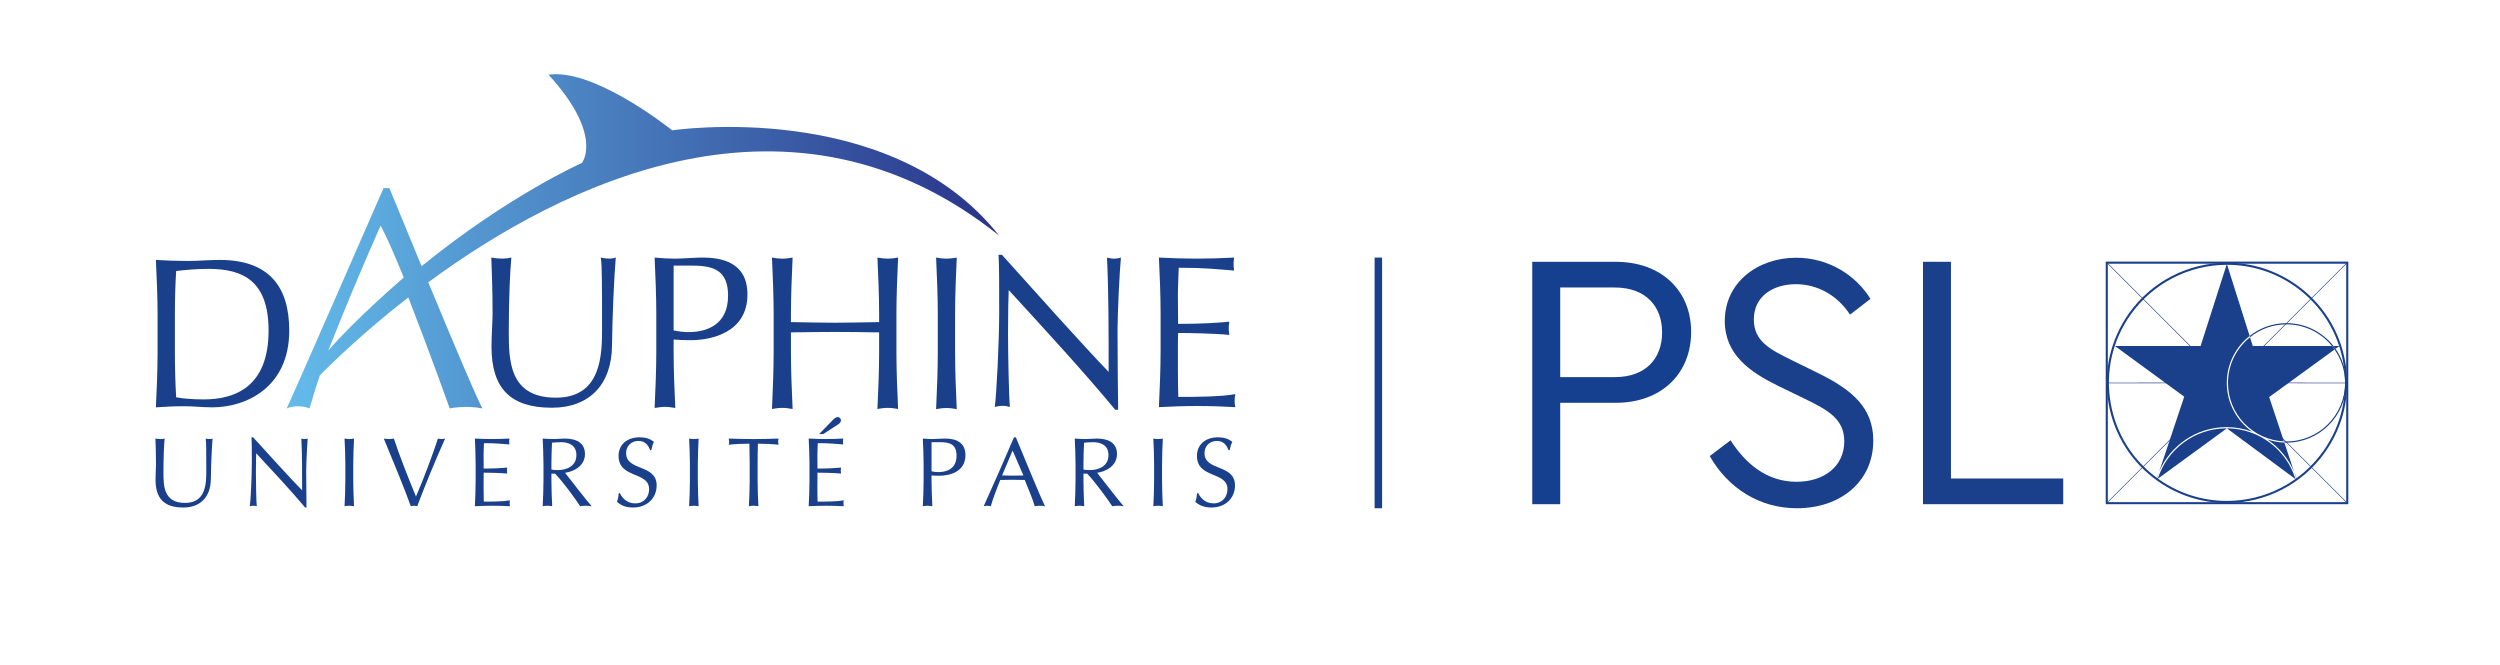 <?xml version="1.0" encoding="UTF-8" standalone="no"?>
<!-- Created with Inkscape (http://www.inkscape.org/) -->

<svg
   xmlns:dc="http://purl.org/dc/elements/1.1/"
   xmlns:cc="http://creativecommons.org/ns#"
   xmlns:rdf="http://www.w3.org/1999/02/22-rdf-syntax-ns#"
   xmlns:svg="http://www.w3.org/2000/svg"
   xmlns="http://www.w3.org/2000/svg"
   xmlns:sodipodi="http://sodipodi.sourceforge.net/DTD/sodipodi-0.dtd"
   xmlns:inkscape="http://www.inkscape.org/namespaces/inkscape"
   version="1.1"
   id="svg2"
   xml:space="preserve"
   width="333.333"
   height="88.667"
   viewBox="0 0 333.333 88.667"
   sodipodi:docname="dauphine_psl2018.svg"
   inkscape:version="0.92.1 r15371"><defs
     id="defs6"><clipPath
       clipPathUnits="userSpaceOnUse"
       id="clipPath18"><path
         d="M 0,66.5 H 250 V 0 H 0 Z"
         id="path16"
         inkscape:connector-curvature="0" /></clipPath><clipPath
       clipPathUnits="userSpaceOnUse"
       id="clipPath208"><path
         d="m 54.869,59.041 c 5.542,-6.068 3.342,-8.819 3.342,-8.819 v 0 c 0,0 -7.288,-3.217 -16.044,-10.331 v 0 c -1.762,4.252 -3.216,7.805 -3.216,7.805 v 0 h -0.588 c 0,0 -9.457,-21.637 -9.692,-22.033 v 0 c 1.166,0.478 2.254,0.028 2.291,0 v 0 c 0.246,0.819 0.532,1.838 1.03,3.314 v 0 c 1.502,1.516 4.598,4.49 8.849,7.79 v 0 c 1.985,-5.083 4.145,-11.104 4.145,-11.104 v 0 c 0,0 1.524,0.342 3.284,0 v 0 c -0.312,0.37 -3.02,6.796 -5.435,12.615 v 0 c 13.514,9.949 36.405,21.231 57.097,4.677 v 0 C 89.033,56.751 67.234,53.481 67.234,53.481 v 0 c 0,0 -6.968,5.614 -11.618,5.614 v 0 c -0.257,0 -0.505,-0.018 -0.747,-0.054 M 38.067,43.943 c 0,0 0.656,-1.071 2.315,-5.185 v 0 c 0,0 -4.968,-4.276 -7.545,-7.313 v 0 c 0,0 2.228,5.745 5.23,12.498"
         id="path206"
         inkscape:connector-curvature="0" /></clipPath><linearGradient
       x1="0"
       y1="0"
       x2="1"
       y2="0"
       gradientUnits="userSpaceOnUse"
       gradientTransform="matrix(71.261,0,0,71.261,28.671,42.379)"
       spreadMethod="pad"
       id="linearGradient218"><stop
         style="stop-opacity:1;stop-color:#63bbea"
         offset="0"
         id="stop214" /><stop
         style="stop-opacity:1;stop-color:#293389"
         offset="1"
         id="stop216" /></linearGradient></defs><sodipodi:namedview
     pagecolor="#ffffff"
     bordercolor="#666666"
     borderopacity="1"
     objecttolerance="10"
     gridtolerance="10"
     guidetolerance="10"
     inkscape:pageopacity="0"
     inkscape:pageshadow="2"
     inkscape:window-width="736"
     inkscape:window-height="480"
     id="namedview4"
     showgrid="false"
     inkscape:zoom="1.347"
     inkscape:cx="73.125466"
     inkscape:cy="44.333332"
     inkscape:window-x="0"
     inkscape:window-y="27"
     inkscape:window-maximized="0"
     inkscape:current-layer="g10" /><g
     id="g10"
     inkscape:groupmode="layer"
     inkscape:label="dauphine_psl2018"
     transform="matrix(1.333,0,0,-1.333,0,88.667)"><g
       id="g12"><g
         id="g14"
         clip-path="url(#clipPath18)"><g
           id="g20"
           transform="translate(156.06,37.76)"><path
             d="m 0,0 v -8.964 h 5.457 c 3.121,0 4.735,1.873 4.735,4.483 C 10.192,-1.91 8.578,0 5.457,0 Z m 13.096,-4.443 c 0,-4.117 -2.904,-7.093 -7.569,-7.093 H 0 v -10.14 H -2.796 V 2.571 h 8.323 c 4.665,0 7.569,-2.938 7.569,-7.014"
             style="fill:#153f8f;fill-opacity:1;fill-rule:nonzero;stroke:none"
             id="path22"
             inkscape:connector-curvature="0" /></g><g
           id="g24"
           transform="translate(187.091,36.621)"><path
             d="m 0,0 -2.045,-1.577 c -1.257,1.946 -3.267,3.047 -5.42,3.047 -2.187,0 -4.198,-1.138 -4.198,-3.527 0,-2.204 1.65,-3.012 3.806,-4.079 l 2.617,-1.285 c 3.445,-1.688 5.524,-3.49 5.524,-6.761 0,-4.077 -3.262,-6.759 -7.641,-6.759 -3.765,0 -6.888,2.021 -8.718,5.218 l 2.083,1.579 c 1.433,-2.241 3.551,-4.15 6.599,-4.15 2.798,0 4.775,1.579 4.775,4.04 0,2.241 -1.617,3.123 -3.951,4.262 l -2.655,1.285 c -2.761,1.359 -5.345,3.086 -5.345,6.503 0,3.857 3.3,6.32 7.141,6.32 C -4.2,4.116 -1.472,2.389 0,0"
             style="fill:#1a408c;fill-opacity:1;fill-rule:nonzero;stroke:none"
             id="path26"
             inkscape:connector-curvature="0" /></g><g
           id="g28"
           transform="translate(192.346,40.332)"><path
             d="m 0,0 v -24.247 h 14.03 v 2.571 H 2.799 L 2.799,0 Z"
             style="fill:#1a408c;fill-opacity:1;fill-rule:nonzero;stroke:none"
             id="path30"
             inkscape:connector-curvature="0" /></g><g
           id="g32"
           transform="translate(210.68,40.258)"><path
             d="m 0,0 11.333,-11.337 0.045,0.043 L 0.042,0.043 Z"
             style="fill:#24388d;fill-opacity:1;fill-rule:nonzero;stroke:none"
             id="path34"
             inkscape:connector-curvature="0" /></g><g
           id="g36"
           transform="translate(210.705,28.241)"><path
             d="m 0,0 v -0.062 l 11.413,0.011 v 0.062 z"
             style="fill:#24388d;fill-opacity:1;fill-rule:nonzero;stroke:none"
             id="path38"
             inkscape:connector-curvature="0" /></g><g
           id="g40"
           transform="translate(210.722,16.148)"><path
             d="m 0,0 -0.041,0.043 11.648,11.652 0.046,-0.043 z"
             style="fill:#1a408c;fill-opacity:1;fill-rule:nonzero;stroke:none"
             id="path42"
             inkscape:connector-curvature="0" /></g><g
           id="g44"
           transform="translate(234.707,16.223)"><path
             d="M 0,0 -10.715,10.715 -10.669,10.76 0.043,0.045 Z"
             style="fill:#1a408c;fill-opacity:1;fill-rule:nonzero;stroke:none"
             id="path46"
             inkscape:connector-curvature="0" /></g><g
           id="g48"
           transform="translate(223.349,28.19)"><path
             d="m 0,0 11.456,-0.011 v 0.06 L 0,0.062 Z"
             style="fill:#24388d;fill-opacity:1;fill-rule:nonzero;stroke:none"
             id="path50"
             inkscape:connector-curvature="0" /></g><path
           d="m 210.835,40.139 h 23.844 V 16.292 h -23.844 z m -0.21,-24.055 h 24.263 v 24.264 h -24.263 z"
           style="fill:#1a408c;fill-opacity:1;fill-rule:nonzero;stroke:none"
           id="path52"
           inkscape:connector-curvature="0" /><g
           id="g54"
           transform="translate(222.763,40.03)"><path
             d="m 0,0 c -3.835,0 -7.443,-1.868 -9.654,-4.994 -1.822,-2.574 -2.527,-5.705 -1.992,-8.813 0.531,-3.109 2.244,-5.822 4.819,-7.644 2.005,-1.418 4.358,-2.166 6.806,-2.166 v 0 c 3.834,0 7.442,1.866 9.65,4.992 1.823,2.578 2.531,5.707 1.997,8.816 C 11.091,-6.701 9.38,-3.986 6.804,-2.164 4.799,-0.748 2.446,0 0,0 m -0.021,-23.826 v 0 c -2.491,0 -4.887,0.764 -6.924,2.204 -2.621,1.852 -4.365,4.615 -4.911,7.778 -0.543,3.163 0.179,6.351 2.03,8.971 2.249,3.184 5.922,5.083 9.826,5.083 2.49,0 4.885,-0.763 6.925,-2.205 2.621,-1.853 4.364,-4.615 4.906,-7.778 0.546,-3.164 -0.177,-6.349 -2.029,-8.971 -2.247,-3.182 -5.922,-5.082 -9.823,-5.082"
             style="fill:#1a408c;fill-opacity:1;fill-rule:nonzero;stroke:none"
             id="path56"
             inkscape:connector-curvature="0" /></g><g
           id="g58"
           transform="translate(228.709,34.071)"><path
             d="M 0,0 C 1.829,0 3.466,-0.843 4.541,-2.161 H 4.696 C 3.6,-0.772 1.905,0.123 0,0.123 c -1.395,0 -2.675,-0.482 -3.691,-1.284 l 0.04,-0.124 C -2.65,-0.482 -1.383,0 0,0"
             style="fill:#1a408c;fill-opacity:1;fill-rule:nonzero;stroke:none"
             id="path60"
             inkscape:connector-curvature="0" /></g><g
           id="g62"
           transform="translate(228.492,22.246)"><path
             d="m 0,0 c 0.072,-0.002 0.146,-0.005 0.217,-0.005 3.295,0 5.976,2.68 5.976,5.977 0,1.266 -0.395,2.443 -1.075,3.411 L 5.021,9.311 C 5.683,8.363 6.072,7.213 6.072,5.972 6.072,2.743 3.447,0.117 0.217,0.117 0.13,0.117 0.046,0.12 -0.042,0.124"
             style="fill:#1a408c;fill-opacity:1;fill-rule:nonzero;stroke:none"
             id="path64"
             inkscape:connector-curvature="0" /></g><g
           id="g66"
           transform="translate(234,31.909)"><path
             d="m 0,0 h -0.595 c 0.072,-0.092 0.141,-0.184 0.208,-0.279 z"
             style="fill:#1a408c;fill-opacity:1;fill-rule:nonzero;stroke:none"
             id="path68"
             inkscape:connector-curvature="0" /></g><g
           id="g70"
           transform="translate(233.514,31.557)"><path
             d="M 0,0 0.097,0.072 C 0.032,0.168 -0.039,0.263 -0.107,0.353 H -0.265 C -0.171,0.24 -0.083,0.122 0,0"
             style="fill:#1a408c;fill-opacity:1;fill-rule:nonzero;stroke:none"
             id="path72"
             inkscape:connector-curvature="0" /></g><g
           id="g74"
           transform="translate(228.488,22.252)"><path
             d="M 0,0 C -0.011,0.037 -0.024,0.074 -0.033,0.11 Z"
             style="fill:#1a408c;fill-opacity:1;fill-rule:nonzero;stroke:none"
             id="path76"
             inkscape:connector-curvature="0" /></g><g
           id="g78"
           transform="translate(229.465,19.33)"><path
             d="M 0,0 -0.973,2.916 C -1.568,2.938 -2.14,3.048 -2.679,3.232 -1.501,2.44 -0.562,1.319 0,0"
             style="fill:#1a408c;fill-opacity:1;fill-rule:nonzero;stroke:none"
             id="path80"
             inkscape:connector-curvature="0" /></g><g
           id="g82"
           transform="translate(225.33,31.909)"><path
             d="m 0,0 -0.273,0.876 c -1.341,-1.074 -2.202,-2.722 -2.202,-4.567 0,-3.142 2.491,-5.71 5.595,-5.848 l -1.477,4.432 6.541,4.755 C 8.101,-0.23 8.01,-0.113 7.919,0 Z"
             style="fill:#1a408c;fill-opacity:1;fill-rule:nonzero;stroke:none"
             id="path84"
             inkscape:connector-curvature="0" /></g><g
           id="g86"
           transform="translate(222.716,23.795)"><path
             d="M 0,0 C 0.896,0 1.755,-0.161 2.549,-0.456 1.021,0.627 0.018,2.411 0.018,4.422 c 0,1.901 0.893,3.599 2.284,4.694 L 0.026,16.323 -2.601,8.114 h -8.573 l 6.935,-5.07 -2.503,-7.489 C -5.621,-1.832 -3.024,0 0,0"
             style="fill:#1a408c;fill-opacity:1;fill-rule:nonzero;stroke:none"
             id="path88"
             inkscape:connector-curvature="0" /></g><g
           id="g90"
           transform="translate(229.688,18.659)"><path
             d="m 0,0 -0.085,-0.061 c -0.907,2.94 -3.649,5.075 -6.887,5.075 -3.22,0 -5.951,-2.113 -6.876,-5.028 l -0.078,0.063 -0.058,-0.174 7.038,5.139 7.006,-5.186 z"
             style="fill:#1a408c;fill-opacity:1;fill-rule:nonzero;stroke:none"
             id="path92"
             inkscape:connector-curvature="0" /></g><g
           id="g94"
           transform="translate(215.737,18.725)"><path
             d="M 0,0 0.024,-0.017 0.237,0.625 C 0.15,0.423 0.071,0.214 0,0"
             style="fill:#1a408c;fill-opacity:1;fill-rule:nonzero;stroke:none"
             id="path96"
             inkscape:connector-curvature="0" /></g><g
           id="g98"
           transform="translate(229.708,18.674)"><path
             d="m 0,0 c -0.069,0.225 -0.152,0.44 -0.243,0.656 l 0.222,-0.672 z"
             style="fill:#1a408c;fill-opacity:1;fill-rule:nonzero;stroke:none"
             id="path100"
             inkscape:connector-curvature="0" /></g><g
           id="g102"
           transform="translate(223.623,29.139)"><path
             d="m 0,0 0.044,-0.045 11.181,11.179 -0.043,0.043 z"
             style="fill:#1a408c;fill-opacity:1;fill-rule:nonzero;stroke:none"
             id="path104"
             inkscape:connector-curvature="0" /></g><g
           id="g106"
           transform="translate(137.87,40.754)"><path
             d="M 0,0 V -25.075"
             style="fill:none;stroke:#1a408c;stroke-width:0.75;stroke-linecap:butt;stroke-linejoin:miter;stroke-miterlimit:10;stroke-dasharray:none;stroke-opacity:1"
             id="path108"
             inkscape:connector-curvature="0" /></g><g
           id="g110"
           transform="translate(15.593,25.773)"><path
             d="M 0,0 C 0.952,0.067 1.88,0.111 2.829,0.111 3.777,0.111 4.708,0 5.657,0 c 3.333,0 7.682,1.971 7.682,7.674 0,4.401 -2.025,7.071 -6.965,7.071 -1.055,0 -2.13,-0.106 -3.185,-0.106 -1.057,0 -2.134,0.042 -3.189,0.106 0.085,-1.837 0.169,-3.693 0.169,-5.534 V 5.537 C 0.169,3.698 0.085,1.841 0,0 m 1.9,9.211 c 0,1.541 0.042,3.056 0.127,4.424 0.866,0.105 2.006,0.214 3.25,0.214 3.461,0 5.994,-1.219 5.994,-6.175 0,-5.64 -3.378,-6.881 -6.481,-6.881 -1.076,0 -2.172,0.085 -2.763,0.215 C 1.942,2.482 1.9,4.022 1.9,5.537 Z"
             style="fill:#1a408c;fill-opacity:1;fill-rule:nonzero;stroke:none"
             id="path112"
             inkscape:connector-curvature="0" /></g><g
           id="g114"
           transform="translate(55.199,25.734)"><path
             d="m 0,0 c 3.801,0 5.972,2.375 6.015,6.154 0.041,3.119 0.209,6.879 0.379,8.866 -0.188,-0.064 -0.422,-0.106 -0.631,-0.106 -0.297,0 -0.592,0.042 -0.867,0.106 0.126,-0.833 0.126,-2.885 0.126,-6.942 0,-2.694 0,-7.071 -4.623,-7.071 -4.706,0 -4.706,3.779 -4.706,6.686 0,3.161 0.129,6.065 0.257,7.327 -0.275,-0.064 -0.615,-0.106 -0.909,-0.106 -0.338,0 -0.762,0.042 -1.096,0.106 0.041,-1.238 0.125,-3.183 0.125,-5.537 0,-1.064 -0.107,-2.048 -0.107,-3.372 C -6.037,1.965 -4.178,0 0,0"
             style="fill:#1a408c;fill-opacity:1;fill-rule:nonzero;stroke:none"
             id="path116"
             inkscape:connector-curvature="0" /></g><g
           id="g118"
           transform="translate(69.088,32.489)"><path
             d="m 0,0 c 2.025,0 5.677,0.742 5.677,4.58 0,3.642 -3.356,3.685 -4.621,3.685 -0.591,0 -1.944,-0.109 -2.618,-0.109 -0.678,0 -1.374,0.043 -2.048,0.109 0.083,-1.875 0.168,-3.769 0.168,-5.648 v -3.749 c 0,-1.876 -0.085,-3.773 -0.168,-5.65 0.36,0.067 0.694,0.113 1.033,0.113 0.337,0 0.678,-0.046 1.036,-0.113 -0.086,1.877 -0.167,3.774 -0.167,5.65 V 0.066 C -1.16,0.024 -0.633,0 0,0 M -1.708,7.458 H 0.19 c 2.176,0 3.547,-0.521 3.547,-3.01 0,-2.964 -2.216,-3.638 -3.948,-3.638 -0.466,0 -1.055,0.066 -1.497,0.17 z"
             style="fill:#1a408c;fill-opacity:1;fill-rule:nonzero;stroke:none"
             id="path120"
             inkscape:connector-curvature="0" /></g><g
           id="g122"
           transform="translate(89.834,40.754)"><path
             d="m 0,0 c -0.36,-0.066 -0.699,-0.109 -1.033,-0.109 -0.339,0 -0.675,0.043 -1.037,0.109 0.088,-1.887 0.17,-3.794 0.17,-5.685 v -0.77 c -1.476,-0.019 -2.933,-0.063 -4.411,-0.063 -1.477,0 -2.933,0.044 -4.409,0.063 v 0.77 c 0,1.891 0.084,3.798 0.167,5.685 -0.36,-0.066 -0.694,-0.109 -1.034,-0.109 -0.338,0 -0.674,0.043 -1.031,0.109 0.083,-1.887 0.167,-3.794 0.167,-5.685 v -3.774 c 0,-1.89 -0.084,-3.799 -0.167,-5.689 0.357,0.068 0.693,0.113 1.031,0.113 0.34,0 0.674,-0.045 1.034,-0.113 -0.083,1.89 -0.167,3.799 -0.167,5.689 v 1.975 c 1.476,0.021 2.932,0.045 4.409,0.045 1.478,0 2.935,-0.024 4.411,-0.045 v -1.975 c 0,-1.89 -0.082,-3.799 -0.17,-5.689 0.362,0.068 0.698,0.113 1.037,0.113 0.334,0 0.673,-0.045 1.033,-0.113 -0.086,1.89 -0.169,3.799 -0.169,5.689 v 3.774 c 0,1.891 0.083,3.798 0.169,5.685"
             style="fill:#1a408c;fill-opacity:1;fill-rule:nonzero;stroke:none"
             id="path124"
             inkscape:connector-curvature="0" /></g><g
           id="g126"
           transform="translate(95.699,40.754)"><path
             d="m 0,0 c -0.357,-0.066 -0.696,-0.109 -1.031,-0.109 -0.338,0 -0.677,0.043 -1.035,0.109 0.086,-1.889 0.169,-3.798 0.169,-5.691 v -3.777 c 0,-1.892 -0.083,-3.802 -0.169,-5.694 0.358,0.068 0.697,0.114 1.035,0.114 0.335,0 0.674,-0.046 1.031,-0.114 -0.083,1.892 -0.166,3.802 -0.166,5.694 v 3.777 c 0,1.893 0.083,3.802 0.166,5.691"
             style="fill:#1a408c;fill-opacity:1;fill-rule:nonzero;stroke:none"
             id="path128"
             inkscape:connector-curvature="0" /></g><g
           id="g130"
           transform="translate(100.218,41.031)"><path
             d="m 0,0 h -0.338 c 0.065,-0.975 0.065,-3.072 0.065,-5.8 0,-2.857 -0.278,-8.399 -0.446,-9.419 0.277,0.067 0.526,0.112 0.781,0.112 0.253,0 0.509,-0.045 0.738,-0.112 -0.104,0.869 -0.19,5.437 -0.19,7.297 0,2.296 0.04,3.596 0.067,4.396 3.608,-3.942 7.448,-8.099 10.654,-11.973 h 0.294 c -0.018,0.977 -0.062,5.761 -0.062,7.97 0,1.685 0.211,5.97 0.34,7.248 -0.233,-0.065 -0.445,-0.107 -0.676,-0.107 -0.231,0 -0.486,0.042 -0.717,0.107 0.164,-3.332 0.164,-7.552 0.164,-11.431 C 8.103,-9.047 3.439,-3.829 0,0"
             style="fill:#1a408c;fill-opacity:1;fill-rule:nonzero;stroke:none"
             id="path132"
             inkscape:connector-curvature="0" /></g><g
           id="g134"
           transform="translate(123.558,27.099)"><path
             d="m 0,0 c -1.327,-0.261 -3.821,-0.283 -5.698,-0.283 -0.021,0.541 -0.041,1.602 -0.041,3.25 0,2.084 0,2.625 0.02,3.145 1.013,0 3.674,-0.043 5.13,-0.195 -0.043,0.217 -0.066,0.436 -0.066,0.649 0,0.217 0.023,0.457 0.066,0.675 -1.247,-0.112 -2.642,-0.218 -5.13,-0.218 0,0.54 -0.02,1.733 -0.02,2.863 0,1.061 0.065,1.817 0.083,2.751 2.746,0 3.779,-0.152 5.549,-0.281 -0.039,0.218 -0.063,0.435 -0.063,0.65 0,0.214 0.024,0.433 0.063,0.649 -1.242,-0.064 -2.488,-0.107 -3.755,-0.107 -1.266,0 -2.511,0.043 -3.776,0.107 0.085,-1.842 0.168,-3.729 0.168,-5.593 V 4.335 c 0,-1.864 -0.083,-3.751 -0.168,-5.64 1.29,0.068 2.552,0.113 3.842,0.113 1.285,0 2.551,-0.045 3.796,-0.113 -0.042,0.197 -0.065,0.438 -0.065,0.632 0,0.194 0.023,0.476 0.065,0.673"
             style="fill:#1a408c;fill-opacity:1;fill-rule:nonzero;stroke:none"
             id="path136"
             inkscape:connector-curvature="0" /></g><g
           id="g138"
           transform="translate(20.575,22.65)"><path
             d="m 0,0 c 0.059,-0.382 0.059,-1.326 0.059,-3.189 0,-1.239 0,-3.248 -2.122,-3.248 -2.162,0 -2.162,1.737 -2.162,3.072 0,1.451 0.058,2.786 0.118,3.365 -0.127,-0.028 -0.283,-0.049 -0.419,-0.049 -0.154,0 -0.35,0.021 -0.503,0.049 0.017,-0.568 0.058,-1.462 0.058,-2.541 0,-0.49 -0.048,-0.946 -0.048,-1.55 0,-1.903 0.852,-2.807 2.771,-2.807 1.745,0 2.742,1.089 2.763,2.826 C 0.534,-2.64 0.611,-0.913 0.688,0 0.603,-0.028 0.494,-0.049 0.397,-0.049 0.263,-0.049 0.126,-0.028 0,0"
             style="fill:#1a408c;fill-opacity:1;fill-rule:nonzero;stroke:none"
             id="path140"
             inkscape:connector-curvature="0" /></g><g
           id="g142"
           transform="translate(30.47,22.602)"><path
             d="m 0,0 c -0.107,0 -0.223,0.02 -0.328,0.048 0.078,-1.511 0.078,-3.425 0.078,-5.179 -1.183,1.204 -3.325,3.569 -4.905,5.306 h -0.156 c 0.029,-0.442 0.029,-1.391 0.029,-2.63 0,-1.294 -0.124,-3.806 -0.202,-4.264 0.124,0.026 0.242,0.047 0.357,0.047 0.117,0 0.234,-0.021 0.34,-0.047 -0.048,0.389 -0.086,2.459 -0.086,3.302 0,1.043 0.018,1.629 0.029,1.992 1.656,-1.784 3.421,-3.668 4.893,-5.426 h 0.137 c -0.011,0.444 -0.028,2.61 -0.028,3.611 0,0.766 0.097,2.709 0.153,3.288 C 0.206,0.02 0.107,0 0,0"
             style="fill:#1a408c;fill-opacity:1;fill-rule:nonzero;stroke:none"
             id="path144"
             inkscape:connector-curvature="0" /></g><g
           id="g146"
           transform="translate(35.413,22.65)"><path
             d="m 0,0 c -0.165,-0.028 -0.32,-0.05 -0.476,-0.05 -0.153,0 -0.309,0.022 -0.474,0.05 0.039,-0.845 0.079,-1.699 0.079,-2.541 v -1.688 c 0,-0.843 -0.04,-1.697 -0.079,-2.539 0.165,0.026 0.321,0.047 0.474,0.047 0.156,0 0.311,-0.021 0.476,-0.047 -0.038,0.842 -0.078,1.696 -0.078,2.539 v 1.688 c 0,0.842 0.04,1.696 0.078,2.541"
             style="fill:#1a408c;fill-opacity:1;fill-rule:nonzero;stroke:none"
             id="path148"
             inkscape:connector-curvature="0" /></g><g
           id="g150"
           transform="translate(43.804,22.65)"><path
             d="m 0,0 c -0.405,-1.286 -1.491,-4.208 -2.197,-5.798 -0.815,1.982 -1.638,4.06 -2.209,5.798 -0.165,-0.028 -0.34,-0.049 -0.504,-0.049 -0.167,0 -0.341,0.021 -0.505,0.049 0.939,-2.256 2.124,-5.151 2.702,-6.768 0.088,0.026 0.217,0.047 0.322,0.047 0.106,0 0.213,-0.021 0.319,-0.047 C -1.218,-4.513 -0.288,-2.256 0.719,0 0.602,-0.028 0.477,-0.049 0.361,-0.049 0.245,-0.049 0.119,-0.028 0,0"
             style="fill:#1a408c;fill-opacity:1;fill-rule:nonzero;stroke:none"
             id="path152"
             inkscape:connector-curvature="0" /></g><g
           id="g154"
           transform="translate(48.39,16.342)"><path
             d="m 0,0 c -0.01,0.244 -0.019,0.725 -0.019,1.473 0,0.939 0,1.184 0.009,1.423 0.466,0 1.689,-0.022 2.355,-0.09 -0.019,0.1 -0.027,0.196 -0.027,0.294 0,0.097 0.008,0.207 0.027,0.305 C 1.772,3.356 1.135,3.307 -0.01,3.307 c 0,0.243 -0.009,0.783 -0.009,1.293 0,0.481 0.029,0.825 0.037,1.247 1.261,0 1.737,-0.07 2.55,-0.129 -0.02,0.1 -0.029,0.196 -0.029,0.296 0,0.098 0.009,0.196 0.029,0.295 C 1.997,6.28 1.424,6.26 0.843,6.26 c -0.58,0 -1.155,0.02 -1.734,0.049 0.038,-0.835 0.076,-1.691 0.076,-2.533 V 2.091 c 0,-0.845 -0.038,-1.697 -0.076,-2.55 0.592,0.025 1.172,0.047 1.764,0.047 0.59,0 1.172,-0.022 1.744,-0.047 -0.018,0.084 -0.031,0.194 -0.031,0.283 0,0.086 0.013,0.214 0.031,0.305 C 2.006,0.011 0.862,0 0,0"
             style="fill:#1a408c;fill-opacity:1;fill-rule:nonzero;stroke:none"
             id="path156"
             inkscape:connector-curvature="0" /></g><g
           id="g158"
           transform="translate(58.51,21.099)"><path
             d="m 0,0 c 0,1.17 -0.922,1.551 -2.018,1.551 -0.367,0 -0.735,-0.048 -1.105,-0.048 -0.368,0 -0.735,0.019 -1.105,0.048 0.038,-0.845 0.079,-1.698 0.079,-2.54 v -1.689 c 0,-0.843 -0.041,-1.696 -0.079,-2.538 0.166,0.026 0.32,0.047 0.475,0.047 0.155,0 0.31,-0.021 0.475,-0.047 -0.036,0.842 -0.076,1.695 -0.076,2.538 v 0.716 h 0.367 c 0.834,-0.851 2.122,-2.658 2.509,-3.254 0.186,0.026 0.38,0.047 0.563,0.047 0.192,0 0.387,-0.021 0.582,-0.047 C 0.104,-4.58 -1.514,-2.472 -1.99,-1.874 -1.25,-1.777 0,-1.264 0,0 m -3.354,-1.549 v 0.56 c 0,0.704 0.029,1.412 0.057,2.126 0.202,0.02 0.496,0.05 0.941,0.05 0.658,0 1.5,-0.255 1.5,-1.283 0,-1.168 -1.057,-1.505 -1.848,-1.505 -0.254,0 -0.474,0.011 -0.65,0.052"
             style="fill:#1a408c;fill-opacity:1;fill-rule:nonzero;stroke:none"
             id="path160"
             inkscape:connector-curvature="0" /></g><g
           id="g162"
           transform="translate(62.627,21.197)"><path
             d="m 0,0 c 0,0.717 0.524,1.218 1.25,1.218 0.728,0 1.019,-0.56 1.154,-0.924 H 2.52 C 2.598,0.669 2.666,0.892 2.781,1.121 2.392,1.435 1.959,1.579 1.349,1.579 c -1.289,0 -2.105,-0.764 -2.105,-1.855 0,-2.303 3.055,-1.529 3.055,-3.333 0,-0.787 -0.524,-1.422 -1.39,-1.422 -0.831,0 -1.316,0.558 -1.528,1.018 h -0.118 c -0.035,-0.37 -0.066,-0.571 -0.181,-0.872 0.337,-0.275 0.793,-0.56 1.597,-0.56 1.491,0 2.376,1.009 2.376,2.208 C 3.055,-1.069 0,-1.836 0,0"
             style="fill:#1a408c;fill-opacity:1;fill-rule:nonzero;stroke:none"
             id="path164"
             inkscape:connector-curvature="0" /></g><g
           id="g166"
           transform="translate(69.879,22.65)"><path
             d="m 0,0 c -0.165,-0.028 -0.319,-0.05 -0.476,-0.05 -0.154,0 -0.309,0.022 -0.474,0.05 0.038,-0.845 0.078,-1.699 0.078,-2.541 v -1.688 c 0,-0.843 -0.04,-1.697 -0.078,-2.539 0.165,0.026 0.32,0.047 0.474,0.047 0.157,0 0.311,-0.021 0.476,-0.047 -0.038,0.842 -0.078,1.696 -0.078,2.539 v 1.688 c 0,0.842 0.04,1.696 0.078,2.541"
             style="fill:#1a408c;fill-opacity:1;fill-rule:nonzero;stroke:none"
             id="path168"
             inkscape:connector-curvature="0" /></g><g
           id="g170"
           transform="translate(75.383,22.6)"><path
             d="m 0,0 c -0.833,0 -1.665,0.021 -2.5,0.05 0.029,-0.109 0.05,-0.205 0.05,-0.302 0,-0.112 -0.021,-0.217 -0.05,-0.317 0.542,0.067 1.406,0.107 2.076,0.107 0.016,-0.674 0.028,-1.353 0.028,-2.028 v -1.689 c 0,-0.843 -0.04,-1.696 -0.08,-2.538 0.165,0.026 0.322,0.047 0.476,0.047 0.153,0 0.31,-0.021 0.476,-0.047 -0.04,0.842 -0.079,1.695 -0.079,2.538 v 1.689 c 0,0.675 0.011,1.354 0.03,2.028 0.667,0 1.53,-0.04 2.073,-0.107 -0.03,0.1 -0.048,0.205 -0.048,0.304 0,0.11 0.018,0.206 0.048,0.315 C 1.668,0.021 0.833,0 0,0"
             style="fill:#1a408c;fill-opacity:1;fill-rule:nonzero;stroke:none"
             id="path172"
             inkscape:connector-curvature="0" /></g><g
           id="g174"
           transform="translate(83.358,24.562)"><path
             d="m 0,0 -1.423,-1.461 h 0.406 l 1.426,0.922 c 0.155,0.098 0.349,0.225 0.349,0.461 0,0.205 -0.194,0.313 -0.32,0.313 C 0.292,0.235 0.138,0.139 0,0"
             style="fill:#1a408c;fill-opacity:1;fill-rule:nonzero;stroke:none"
             id="path176"
             inkscape:connector-curvature="0" /></g><g
           id="g178"
           transform="translate(81.782,16.342)"><path
             d="m 0,0 c -0.012,0.244 -0.021,0.725 -0.021,1.473 0,0.939 0,1.184 0.009,1.423 0.466,0 1.688,-0.022 2.355,-0.09 -0.017,0.1 -0.027,0.196 -0.027,0.294 0,0.097 0.01,0.207 0.027,0.305 C 1.772,3.356 1.134,3.307 -0.012,3.307 c 0,0.243 -0.009,0.783 -0.009,1.293 0,0.481 0.029,0.825 0.038,1.247 1.26,0 1.737,-0.07 2.55,-0.129 -0.02,0.1 -0.029,0.196 -0.029,0.296 0,0.098 0.009,0.196 0.029,0.297 C 1.996,6.28 1.425,6.26 0.844,6.26 0.261,6.26 -0.309,6.28 -0.893,6.311 -0.854,5.474 -0.814,4.618 -0.814,3.776 V 2.091 c 0,-0.845 -0.04,-1.697 -0.079,-2.55 0.592,0.025 1.172,0.047 1.765,0.047 0.591,0 1.171,-0.022 1.744,-0.047 -0.02,0.084 -0.027,0.194 -0.027,0.283 0,0.086 0.007,0.214 0.027,0.305 C 2.005,0.011 0.861,0 0,0"
             style="fill:#1a408c;fill-opacity:1;fill-rule:nonzero;stroke:none"
             id="path180"
             inkscape:connector-curvature="0" /></g><g
           id="g182"
           transform="translate(94.447,22.65)"><path
             d="m 0,0 c -0.272,0 -0.892,-0.049 -1.202,-0.049 -0.311,0 -0.63,0.021 -0.941,0.049 0.039,-0.845 0.08,-1.699 0.08,-2.541 v -1.686 c 0,-0.845 -0.041,-1.699 -0.08,-2.541 0.167,0.026 0.323,0.047 0.477,0.047 0.153,0 0.31,-0.021 0.477,-0.047 -0.041,0.842 -0.08,1.696 -0.08,2.541 v 0.537 c 0.252,-0.019 0.495,-0.029 0.787,-0.029 0.928,0 2.604,0.333 2.604,2.061 C 2.122,-0.019 0.58,0 0,0 m -0.58,-3.355 c -0.213,0 -0.485,0.027 -0.689,0.08 v 2.912 h 0.872 c 0.998,0 1.627,-0.237 1.627,-1.354 0,-1.336 -1.017,-1.638 -1.81,-1.638"
             style="fill:#1a408c;fill-opacity:1;fill-rule:nonzero;stroke:none"
             id="path184"
             inkscape:connector-curvature="0" /></g><g
           id="g186"
           transform="translate(101.426,22.776)"><path
             d="m 0,0 c -0.989,-2.314 -1.997,-4.599 -3.033,-6.894 0.125,0.026 0.241,0.047 0.359,0.047 0.115,0 0.23,-0.021 0.355,-0.047 0.166,0.617 0.534,1.617 0.944,2.626 0.395,0.011 0.783,0.019 1.181,0.019 0.427,0 0.853,-0.008 1.268,-0.019 0.35,-0.873 0.815,-1.951 0.999,-2.626 0.176,0.026 0.34,0.047 0.514,0.047 0.175,0 0.34,-0.021 0.513,-0.047 C 2.587,-5.848 1.133,-2.277 0.185,0 Z m -0.145,-3.835 c -0.339,0 -0.709,0.019 -1.047,0.019 l 1.054,2.493 1.078,-2.493 C 0.582,-3.825 0.214,-3.835 -0.145,-3.835"
             style="fill:#1a408c;fill-opacity:1;fill-rule:nonzero;stroke:none"
             id="path188"
             inkscape:connector-curvature="0" /></g><g
           id="g190"
           transform="translate(111.728,21.099)"><path
             d="m 0,0 c 0,1.17 -0.921,1.551 -2.018,1.551 -0.367,0 -0.736,-0.048 -1.105,-0.048 -0.367,0 -0.734,0.019 -1.104,0.048 0.041,-0.845 0.079,-1.698 0.079,-2.54 v -1.689 c 0,-0.843 -0.038,-1.696 -0.079,-2.538 0.168,0.026 0.319,0.047 0.477,0.047 0.153,0 0.31,-0.021 0.473,-0.047 -0.039,0.842 -0.077,1.695 -0.077,2.538 v 0.716 h 0.366 c 0.835,-0.851 2.123,-2.658 2.511,-3.254 0.185,0.026 0.379,0.047 0.563,0.047 0.195,0 0.388,-0.021 0.582,-0.047 -0.562,0.636 -2.181,2.744 -2.656,3.342 C -1.25,-1.777 0,-1.264 0,0 m -3.354,-1.549 v 0.56 c 0,0.704 0.027,1.412 0.057,2.126 0.204,0.02 0.496,0.05 0.939,0.05 0.661,0 1.505,-0.255 1.505,-1.283 0,-1.168 -1.058,-1.505 -1.851,-1.505 -0.253,0 -0.475,0.011 -0.65,0.052"
             style="fill:#1a408c;fill-opacity:1;fill-rule:nonzero;stroke:none"
             id="path192"
             inkscape:connector-curvature="0" /></g><g
           id="g194"
           transform="translate(116.313,22.65)"><path
             d="m 0,0 c -0.165,-0.028 -0.32,-0.05 -0.475,-0.05 -0.155,0 -0.312,0.022 -0.475,0.05 0.037,-0.845 0.076,-1.699 0.076,-2.541 v -1.688 c 0,-0.843 -0.039,-1.697 -0.076,-2.539 0.163,0.026 0.32,0.047 0.475,0.047 0.155,0 0.31,-0.021 0.475,-0.047 -0.042,0.842 -0.078,1.696 -0.078,2.539 v 1.688 c 0,0.842 0.036,1.696 0.078,2.541"
             style="fill:#1a408c;fill-opacity:1;fill-rule:nonzero;stroke:none"
             id="path196"
             inkscape:connector-curvature="0" /></g><g
           id="g198"
           transform="translate(120.481,21.197)"><path
             d="m 0,0 c 0,0.717 0.521,1.218 1.247,1.218 0.727,0 1.016,-0.56 1.154,-0.924 h 0.116 c 0.079,0.375 0.146,0.598 0.262,0.827 -0.39,0.314 -0.823,0.458 -1.435,0.458 -1.288,0 -2.102,-0.764 -2.102,-1.855 0,-2.303 3.051,-1.529 3.051,-3.333 0,-0.787 -0.522,-1.422 -1.385,-1.422 -0.834,0 -1.317,0.558 -1.531,1.018 H -0.74 c -0.039,-0.37 -0.067,-0.571 -0.183,-0.872 0.339,-0.275 0.793,-0.56 1.598,-0.56 1.492,0 2.375,1.009 2.375,2.208 C 3.05,-1.069 0,-1.836 0,0"
             style="fill:#1a408c;fill-opacity:1;fill-rule:nonzero;stroke:none"
             id="path200"
             inkscape:connector-curvature="0" /></g></g></g><g
       id="g202"><g
         id="g204"
         clip-path="url(#clipPath208)"><g
           id="g210"><g
             id="g212"><path
               d="m 54.869,59.041 c 5.542,-6.068 3.342,-8.819 3.342,-8.819 v 0 c 0,0 -7.288,-3.217 -16.044,-10.331 v 0 c -1.762,4.252 -3.216,7.805 -3.216,7.805 v 0 h -0.588 c 0,0 -9.457,-21.637 -9.692,-22.033 v 0 c 1.166,0.478 2.254,0.028 2.291,0 v 0 c 0.246,0.819 0.532,1.838 1.03,3.314 v 0 c 1.502,1.516 4.598,4.49 8.849,7.79 v 0 c 1.985,-5.083 4.145,-11.104 4.145,-11.104 v 0 c 0,0 1.524,0.342 3.284,0 v 0 c -0.312,0.37 -3.02,6.796 -5.435,12.615 v 0 c 13.514,9.949 36.405,21.231 57.097,4.677 v 0 C 89.033,56.751 67.234,53.481 67.234,53.481 v 0 c 0,0 -6.968,5.614 -11.618,5.614 v 0 c -0.257,0 -0.505,-0.018 -0.747,-0.054 M 38.067,43.943 c 0,0 0.656,-1.071 2.315,-5.185 v 0 c 0,0 -4.968,-4.276 -7.545,-7.313 v 0 c 0,0 2.228,5.745 5.23,12.498"
               style="fill:url(#linearGradient218);stroke:none"
               id="path220"
               inkscape:connector-curvature="0" /></g></g></g></g></g></svg>